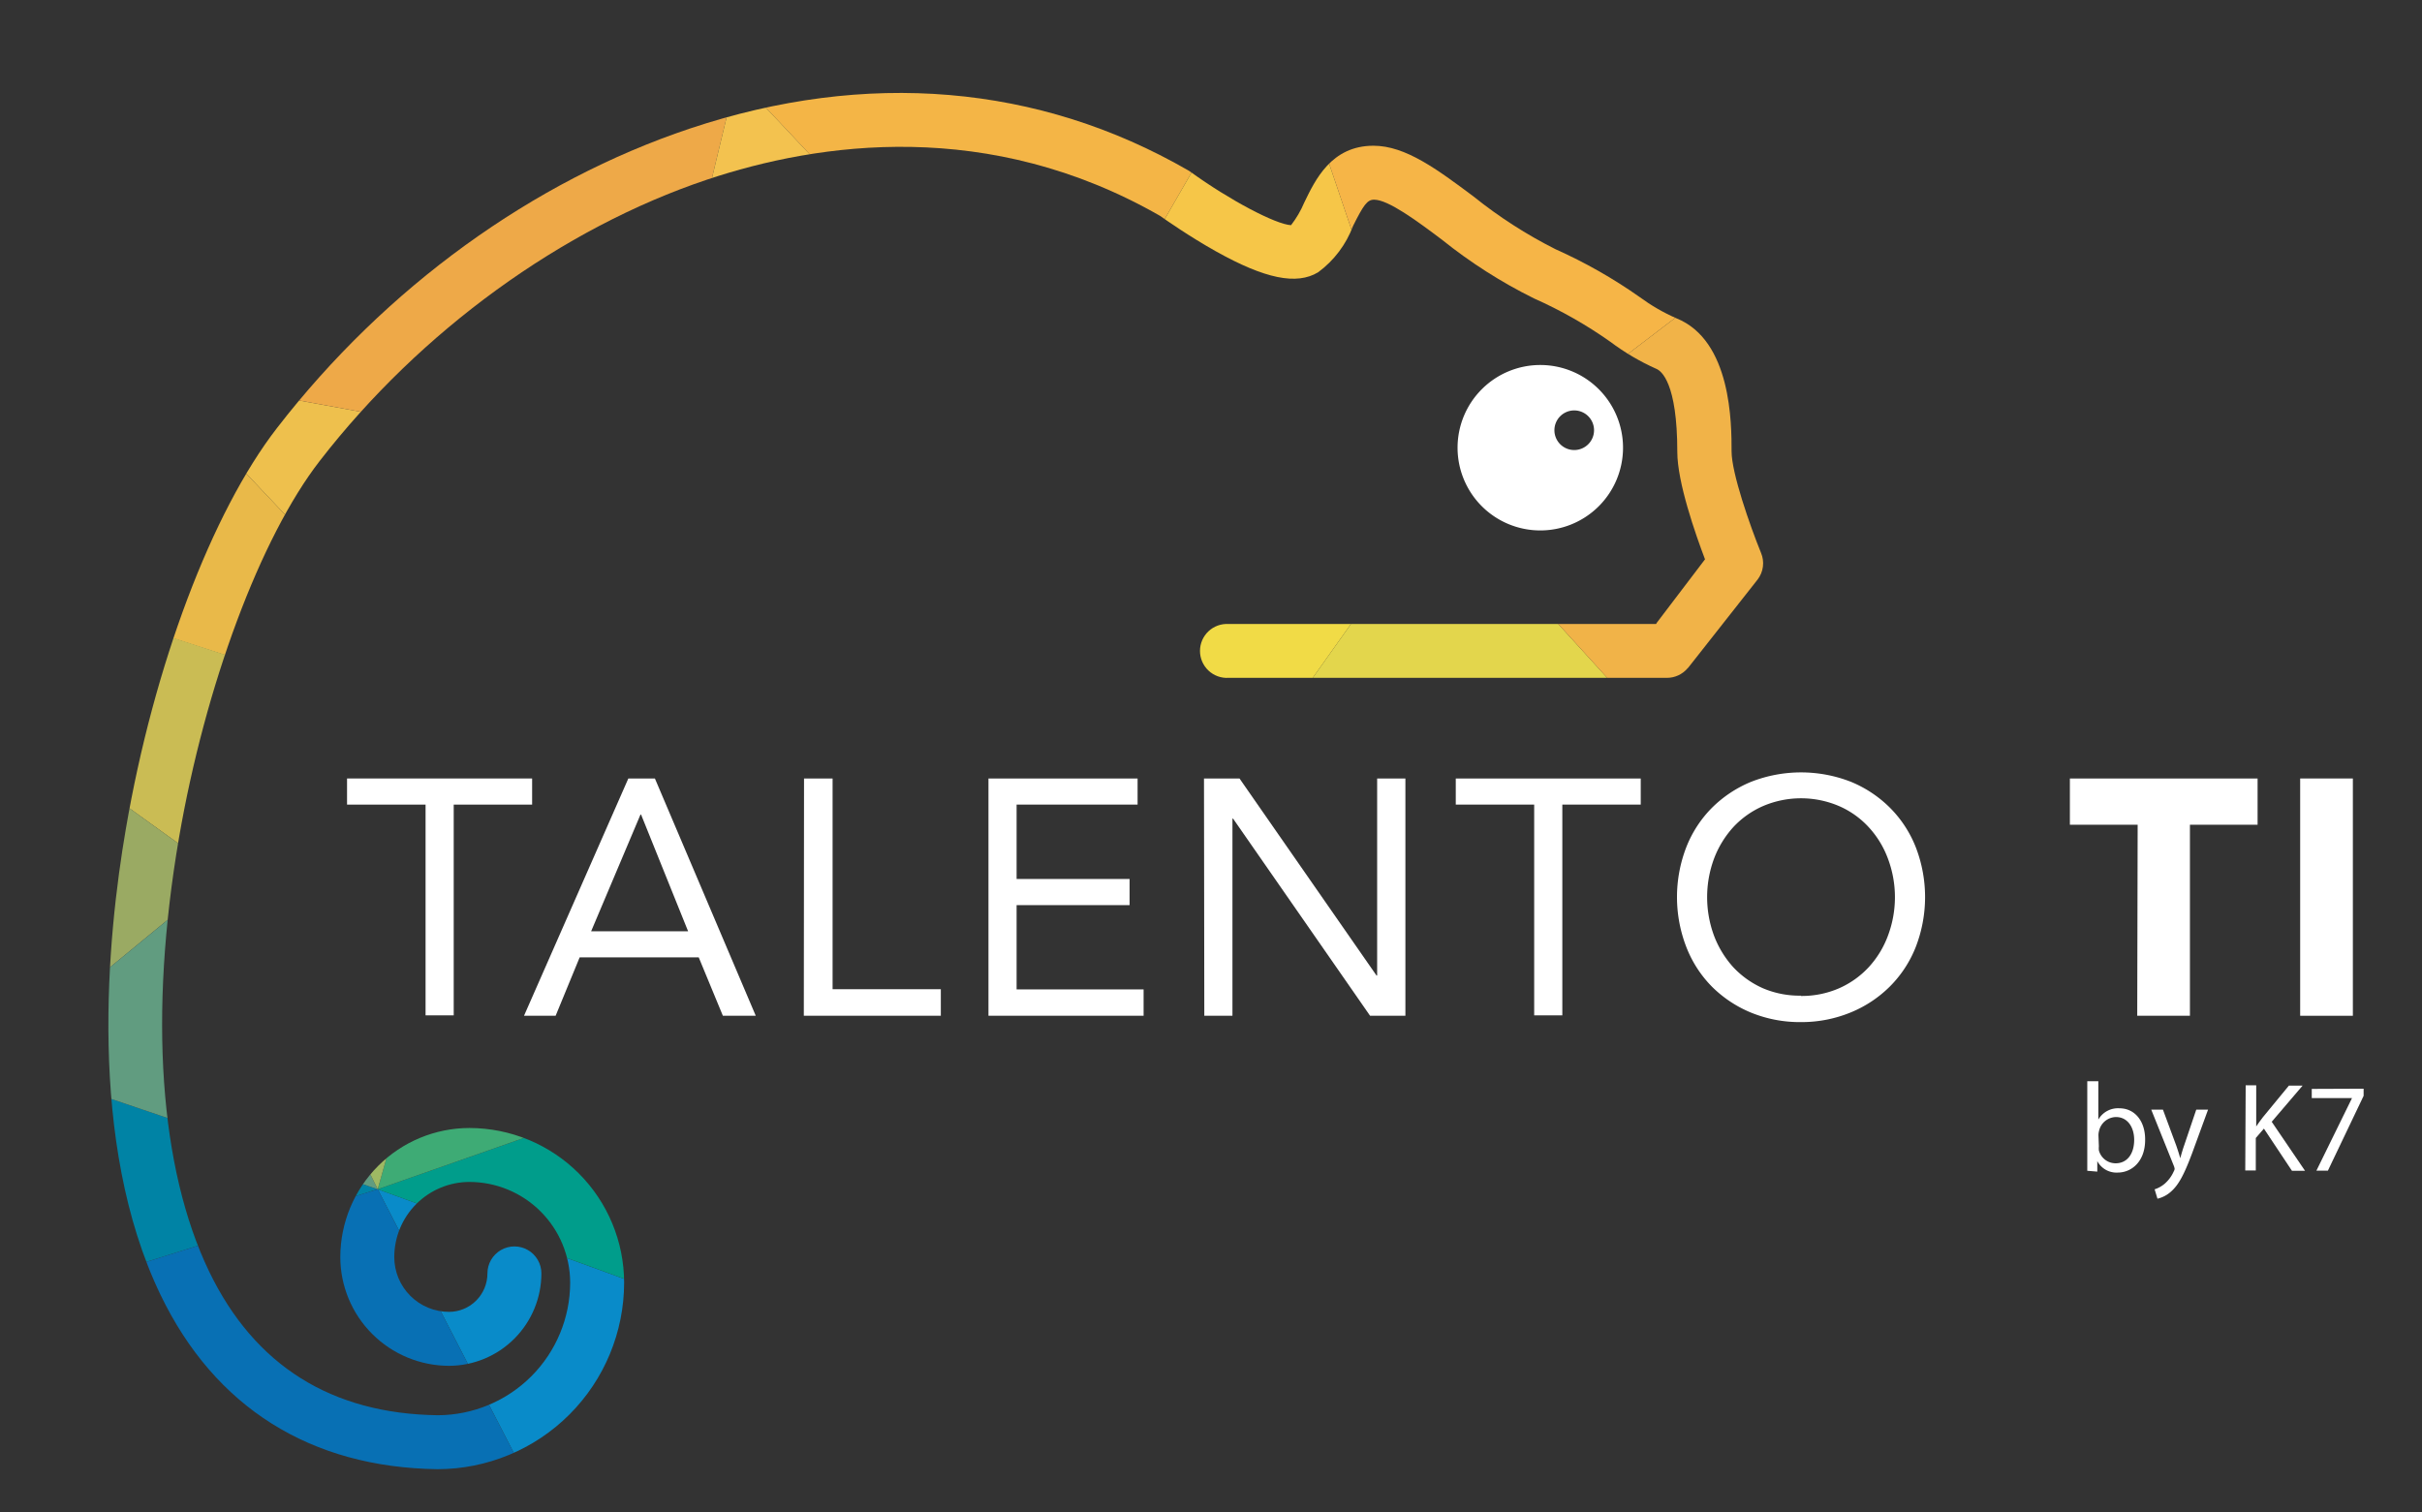 <svg id="Capa_1" data-name="Capa 1" xmlns="http://www.w3.org/2000/svg" xmlns:xlink="http://www.w3.org/1999/xlink" viewBox="0 0 229.81 143.5"><rect x="0" y="0" width="229.81" height="143.5" fill="#333333" stroke="none"/><defs><style>.cls-1{fill:none;}.cls-2{clip-path:url(#clip-path);}.cls-3{fill:#0083a5;}.cls-4{fill:#eec04d;}.cls-5{fill:#e9b949;}.cls-6{fill:#eea948;}.cls-7{fill:#f4b546;}.cls-8{fill:#f3c24f;}.cls-9{fill:#cabc54;}.cls-10{fill:#9aaa63;}.cls-11{fill:#619c80;}.cls-12{fill:#098bc9;}.cls-13{fill:#0870b4;}.cls-14{fill:#009d8b;}.cls-15{fill:#3eab75;}.cls-16{fill:#f6c648;}.cls-17{fill:#f6b547;}.cls-18{fill:#e3d64c;}.cls-19{fill:#f1b348;}.cls-20{fill:#f1db46;}.cls-21{fill:#9eb963;}.cls-22{fill:#fff;}</style><clipPath id="clip-path"><path class="cls-1" d="M167.09,52.46c-1.07-2.63-2.79-7.58-2.79-9.62,0-2.61,0-10.54-5.25-12.64a18.08,18.08,0,0,1-3.46-2,47.44,47.44,0,0,0-8-4.55,44,44,0,0,1-7.77-5c-3.47-2.59-6.46-4.82-9.5-4.82-4,0-5.53,3.25-6.57,5.4a9.59,9.59,0,0,1-1.25,2.14c-1.45-.07-5.87-2.4-9.55-5.07l-.22-.14C98.57,8,82.23,6.59,65.46,12.2c-14.94,5-28.86,15.08-39.17,28.41-6.2,8-11.7,22.58-14.35,38.06-1.77,10.3-3.69,29.74,3.3,44.23,5.14,10.66,14.22,16.37,26.28,16.53a17.72,17.72,0,0,0,17.7-17.7,14.7,14.7,0,0,0-14.68-14.68A12.27,12.27,0,0,0,32.29,119.3a10.33,10.33,0,0,0,10.32,10.32,8.78,8.78,0,0,0,8.76-8.77,2.56,2.56,0,1,0-5.12,0,3.65,3.65,0,0,1-3.64,3.65,5.2,5.2,0,0,1-5.2-5.2,7.14,7.14,0,0,1,7.13-7.13,9.57,9.57,0,0,1,9.56,9.56,12.6,12.6,0,0,1-12.55,12.58c-10.1-.13-17.4-4.72-21.7-13.63-4.72-9.79-5.74-24.4-2.87-41.15C19.47,65.06,24.71,51,30.34,43.74c9.56-12.35,23-22.08,36.74-26.69,10.67-3.57,26.78-5.86,43,3.44.52.37,2.74,1.93,5.27,3.35,4.69,2.63,7.69,3.23,9.72,2a9.63,9.63,0,0,0,3.31-4.39c1-2,1.35-2.5,2-2.5,1.34,0,4.05,2,6.44,3.8a47.85,47.85,0,0,0,8.73,5.57,42.35,42.35,0,0,1,7.25,4.12A22.56,22.56,0,0,0,157.15,35c.48.19,2,1.32,2,7.89,0,2.87,1.71,7.77,2.63,10.19l-4.56,6-.09.14H116.58a2.56,2.56,0,1,0,0,5.11h41.58a2.56,2.56,0,0,0,1.94-.88,2.09,2.09,0,0,0,.24-.28L166.77,55A2.54,2.54,0,0,0,167.09,52.46Z"/></clipPath></defs><g class="cls-2"><polygon class="cls-3" points="-0.28 100.62 2.72 123.27 35.84 112.86 -0.28 100.62"/><polygon class="cls-4" points="14.4 35.45 47.68 70.69 61.03 43.98 14.4 35.45"/><polygon class="cls-5" points="14.4 35.45 1.27 55.66 47.68 70.69 14.4 35.45"/><polygon class="cls-6" points="14.4 35.45 61.03 43.98 69.88 7.25 14.4 35.45"/><polygon class="cls-7" points="69.88 7.25 99.91 39.19 121.46 1.8 69.88 7.25"/><polygon class="cls-8" points="69.88 7.25 61.03 43.98 99.91 39.19 69.88 7.25"/><polygon class="cls-9" points="-32.11 44.76 21.08 83.04 47.68 70.69 -32.11 44.76"/><polygon class="cls-10" points="-1.78 66.58 -0.28 100.62 21.08 83.04 -1.78 66.58"/><polygon class="cls-11" points="35.84 112.86 21.08 83.04 -0.28 100.62 35.84 112.86"/><polygon class="cls-12" points="35.84 112.86 57.33 154.5 85.83 131.05 35.84 112.86"/><polygon class="cls-13" points="2.72 123.27 35.84 112.86 57.33 154.5 2.72 123.27"/><polygon class="cls-14" points="35.84 112.86 85.83 131.05 72.64 99.95 35.84 112.86"/><polygon class="cls-15" points="35.84 112.86 72.64 99.95 47.68 70.69 35.84 112.86"/><polygon class="cls-16" points="99.91 39.19 136.8 47.07 121.46 1.8 99.91 39.19"/><polygon class="cls-17" points="121.46 1.8 172.21 20.05 136.8 47.07 121.46 1.8"/><polygon class="cls-18" points="116.34 75.92 136.8 47.07 165.47 78.59 116.34 75.92"/><polygon class="cls-19" points="165.47 78.59 136.8 47.07 172.21 20.05 165.47 78.59"/><polygon class="cls-20" points="99.91 39.19 136.8 47.07 116.34 75.92 99.91 39.19"/><polygon class="cls-21" points="35.84 112.86 47.68 70.69 21.08 83.04 35.84 112.86"/></g><path class="cls-22" d="M146.19,34.64A7.85,7.85,0,1,0,154,42.48,7.85,7.85,0,0,0,146.19,34.64Zm3.17,8.07a1.88,1.88,0,1,1,1.89-1.88A1.88,1.88,0,0,1,149.36,42.71Z"/><path class="cls-22" d="M50.49,76.36H43.05v20H40.38v-20H32.93V73.88H50.49Z"/><path class="cls-22" d="M59.62,73.88h2.52L71.71,96.4H68.59L66.3,90.86H55L52.72,96.4h-3Zm1.21,3.43h-.06L56.09,88.38h9.2Z"/><path class="cls-22" d="M76.29,73.88H79v20H89.27V96.4h-13Z"/><path class="cls-22" d="M93.79,73.88h14.15v2.48H96.46v7.06h10.72V85.9H96.46v8h12.05V96.4H93.79Z"/><path class="cls-22" d="M114.24,73.88h3.37l13,18.7h.06V73.88h2.68V96.4H130L117,77.69h-.06V96.4h-2.67Z"/><path class="cls-22" d="M155.68,76.36h-7.44v20h-2.67v-20h-7.44V73.88h17.55Z"/><path class="cls-22" d="M170.89,97a12.25,12.25,0,0,1-4.72-.89,11.41,11.41,0,0,1-3.73-2.47A11,11,0,0,1,160,89.86a13.13,13.13,0,0,1,0-9.45,11,11,0,0,1,2.44-3.75,11.41,11.41,0,0,1,3.73-2.47,13,13,0,0,1,9.44,0,11.36,11.36,0,0,1,3.72,2.47,11,11,0,0,1,2.45,3.75,13.13,13.13,0,0,1,0,9.45,11,11,0,0,1-2.45,3.75,11.36,11.36,0,0,1-3.72,2.47A12.25,12.25,0,0,1,170.89,97Zm0-2.48a8.89,8.89,0,0,0,3.61-.73,8.5,8.5,0,0,0,2.81-2,9,9,0,0,0,1.83-3,10.4,10.4,0,0,0,0-7.29,9,9,0,0,0-1.83-3,8.33,8.33,0,0,0-2.81-2,9.18,9.18,0,0,0-7.22,0,8.47,8.47,0,0,0-2.82,2,9.38,9.38,0,0,0-1.83,3,10.55,10.55,0,0,0,0,7.29,9.38,9.38,0,0,0,1.83,3,8.64,8.64,0,0,0,2.82,2A8.85,8.85,0,0,0,170.89,94.49Z"/><path class="cls-22" d="M202.83,78.27H196.4V73.88h17.81v4.39h-6.42V96.4h-5Z"/><path class="cls-22" d="M218.25,73.88h5V96.4h-5Z"/><path class="cls-22" d="M198.05,111.11c0-.39,0-1,0-1.5v-7h1.05v3.64h0a2.15,2.15,0,0,1,2-1.07c1.44,0,2.46,1.2,2.44,3,0,2.07-1.3,3.1-2.6,3.1a2.06,2.06,0,0,1-1.94-1.09h0l0,1Zm1.1-2.33a2.34,2.34,0,0,0,0,.39,1.64,1.64,0,0,0,1.59,1.23c1.1,0,1.76-.9,1.76-2.23,0-1.16-.6-2.16-1.73-2.16a1.68,1.68,0,0,0-1.6,1.3,1.71,1.71,0,0,0-.06.43Z"/><path class="cls-22" d="M205.23,105.31l1.27,3.43c.13.38.28.84.37,1.18h0c.1-.34.22-.79.37-1.21l1.15-3.4h1.12L208,109.44c-.75,2-1.27,3-2,3.64a2.9,2.9,0,0,1-1.29.68l-.27-.89a2.8,2.8,0,0,0,.93-.51,3.32,3.32,0,0,0,.88-1.18.69.69,0,0,0,.09-.25,1.18,1.18,0,0,0-.07-.27l-2.15-5.35Z"/><path class="cls-22" d="M213.08,103h1v3.9h0c.21-.32.43-.6.63-.87l2.47-3h1.3l-2.93,3.43,3.16,4.65h-1.24l-2.66-4-.77.89v3.08h-1Z"/><path class="cls-22" d="M224.27,103.32V104l-3.39,7.1h-1.09l3.38-6.89v0h-3.82v-.87Z"/></svg>